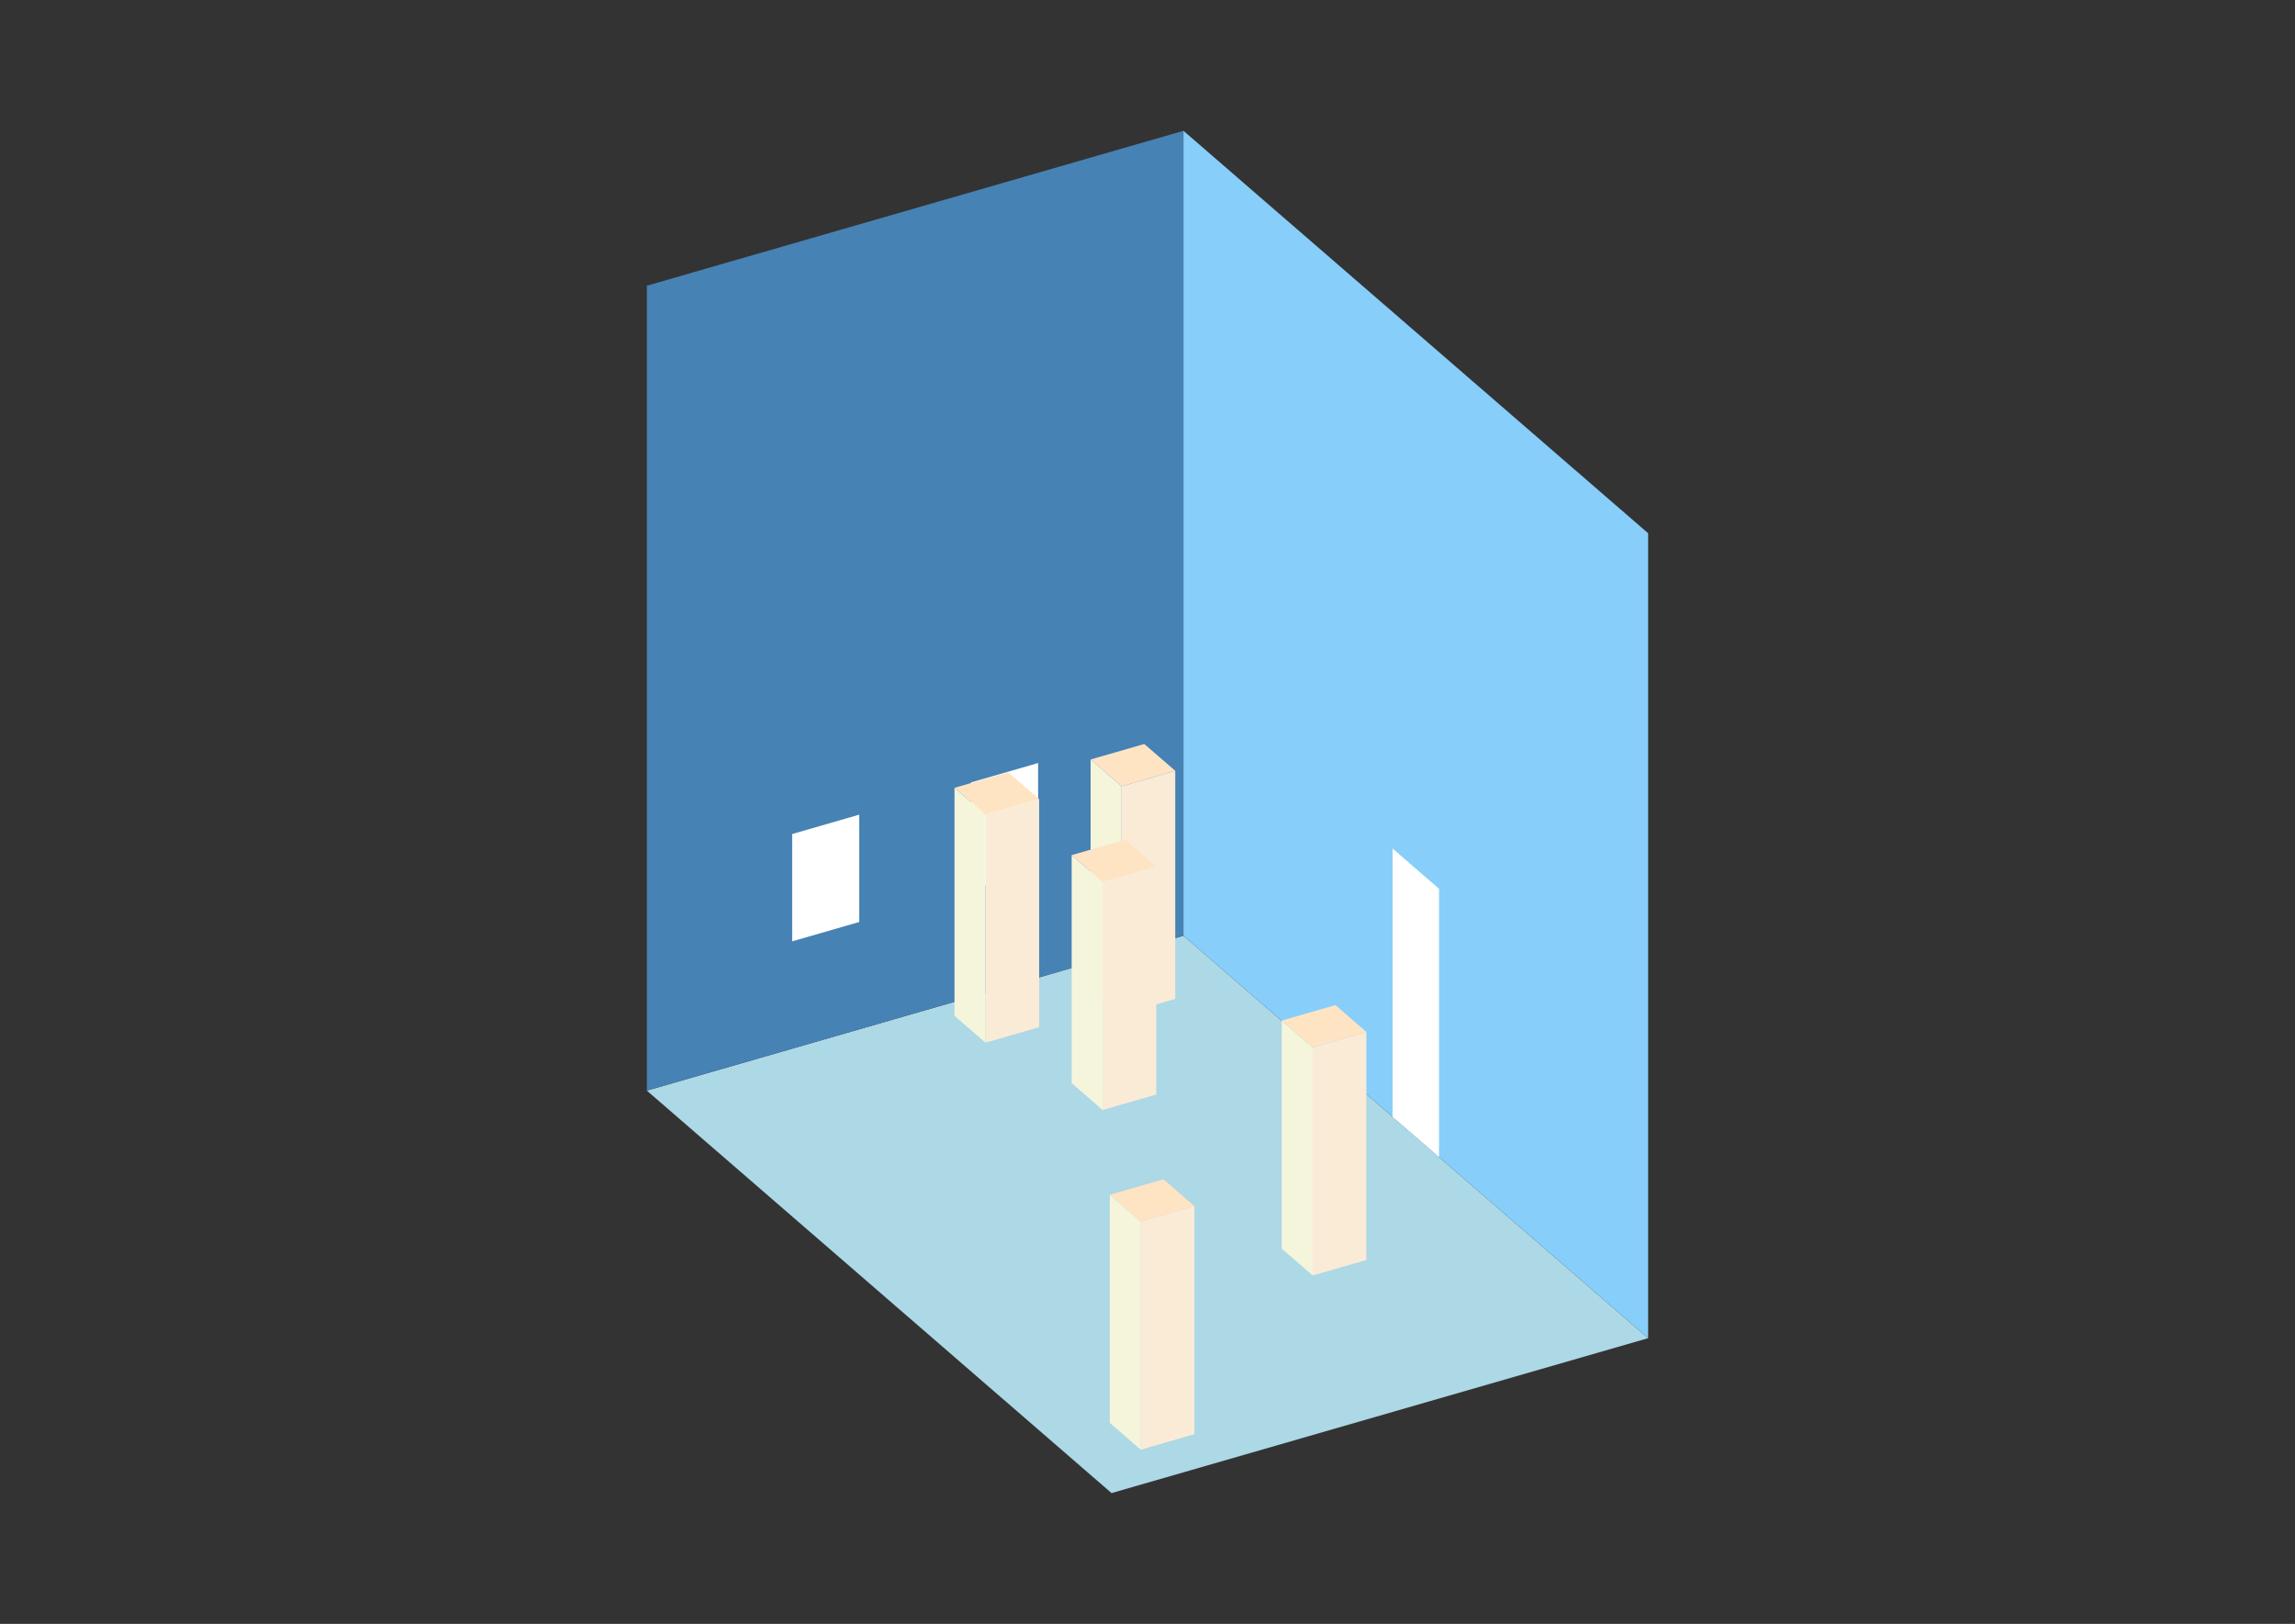 <?xml version="1.0" encoding="UTF-8"?>
<svg
  xmlns="http://www.w3.org/2000/svg"
  width="848"
  height="600"
  style="background-color:white"
>
  <rect width="100%" height="100%" fill="#333333" stroke="none"/>
  <polygon fill="lightblue" points="410.718,551.672 239.011,402.969 437.282,345.734 608.989,494.436" />
  <polygon fill="steelblue" points="239.011,402.969 239.011,105.564 437.282,48.328 437.282,345.734" />
  <polygon fill="lightskyblue" points="608.989,494.436 608.989,197.031 437.282,48.328 437.282,345.734" />
  <polygon fill="white" points="531.721,427.52 531.721,328.385 514.55,313.515 514.55,412.65" />
  <polygon fill="white" points="292.709,347.814 292.709,308.16 317.493,301.005 317.493,340.659" />
  <polygon fill="white" points="358.8,328.735 358.8,289.081 383.583,281.927 383.583,321.581" />
  <polygon fill="antiquewhite" points="485.044,471.269 485.044,387.005 504.871,381.281 504.871,465.546" />
  <polygon fill="beige" points="485.044,471.269 485.044,387.005 473.597,377.091 473.597,461.356" />
  <polygon fill="bisque" points="485.044,387.005 473.597,377.091 493.424,371.367 504.871,381.281" />
  <polygon fill="antiquewhite" points="421.51,535.639 421.51,451.374 441.337,445.651 441.337,529.916" />
  <polygon fill="beige" points="421.51,535.639 421.51,451.374 410.063,441.461 410.063,525.726" />
  <polygon fill="bisque" points="421.51,451.374 410.063,441.461 429.89,435.737 441.337,445.651" />
  <polygon fill="antiquewhite" points="414.429,374.796 414.429,290.531 434.256,284.808 434.256,369.073" />
  <polygon fill="beige" points="414.429,374.796 414.429,290.531 402.982,280.618 402.982,364.883" />
  <polygon fill="bisque" points="414.429,290.531 402.982,280.618 422.809,274.894 434.256,284.808" />
  <polygon fill="antiquewhite" points="407.425,410.125 407.425,325.86 427.252,320.136 427.252,404.401" />
  <polygon fill="beige" points="407.425,410.125 407.425,325.86 395.978,315.946 395.978,400.211" />
  <polygon fill="bisque" points="407.425,325.86 395.978,315.946 415.805,310.223 427.252,320.136" />
  <polygon fill="antiquewhite" points="364.136,385.258 364.136,300.993 383.963,295.27 383.963,379.535" />
  <polygon fill="beige" points="364.136,385.258 364.136,300.993 352.689,291.08 352.689,375.345" />
  <polygon fill="bisque" points="364.136,300.993 352.689,291.08 372.516,285.356 383.963,295.27" />
</svg>
